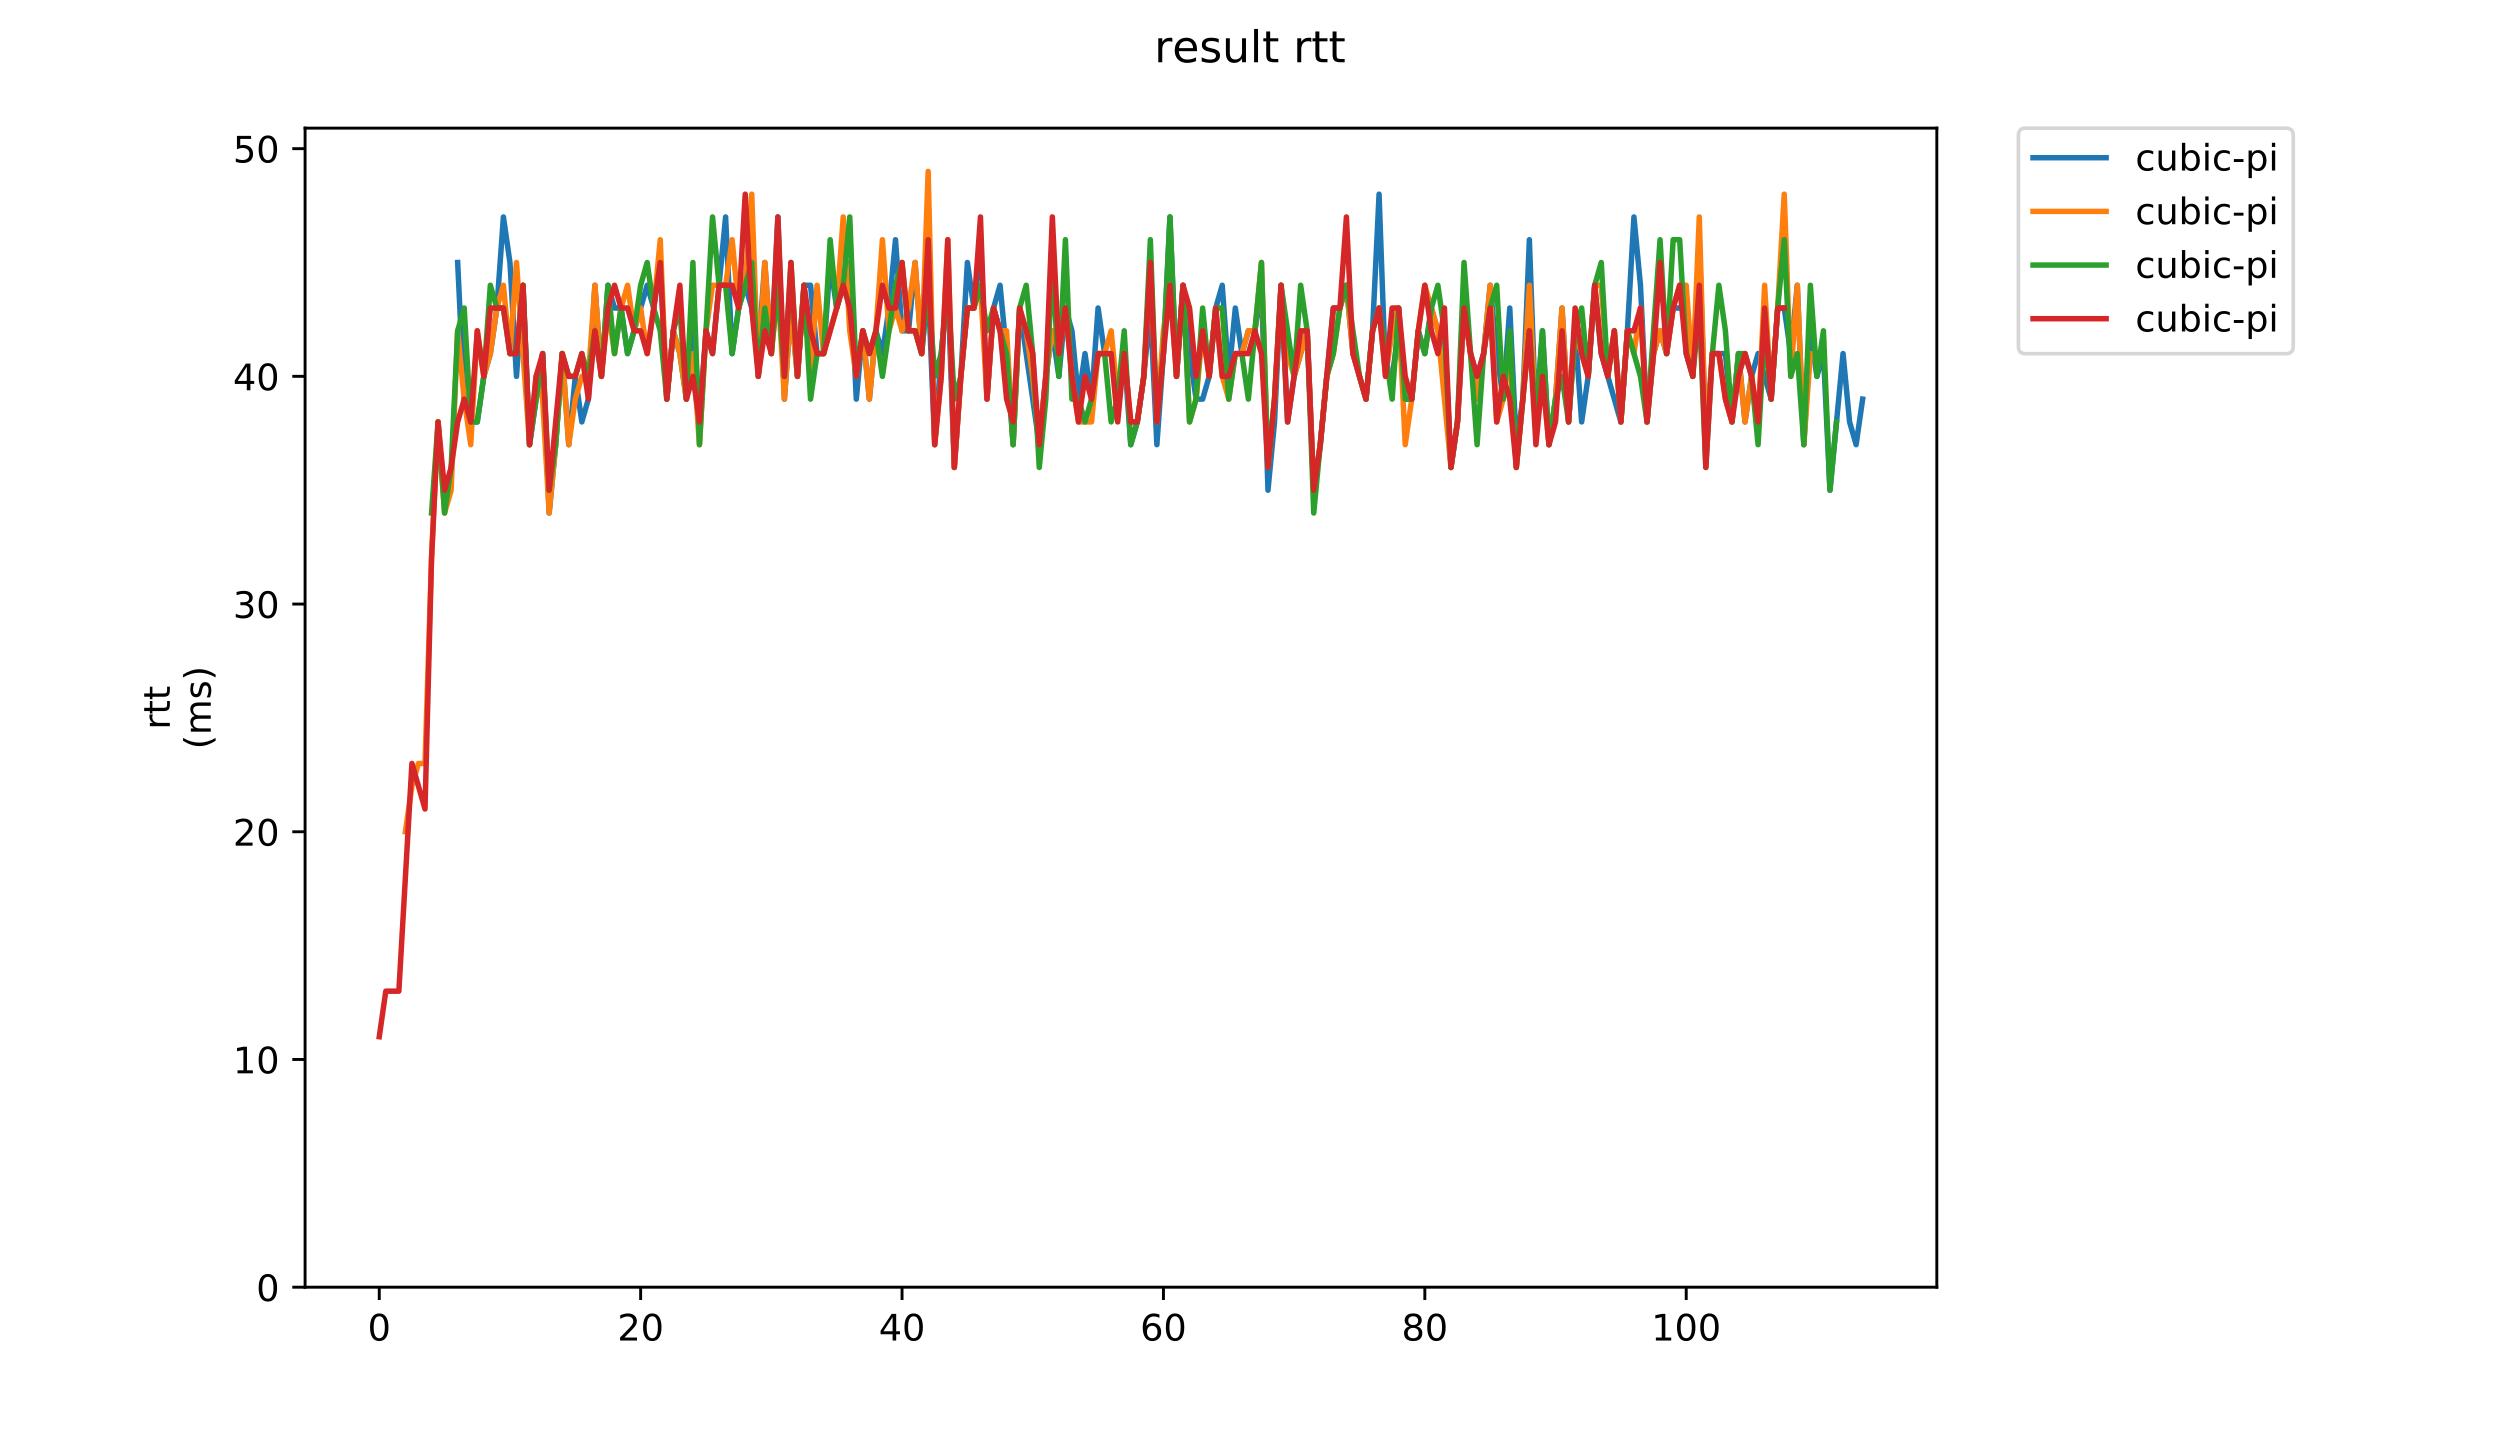 <?xml version="1.0" encoding="utf-8" standalone="no"?>
<!DOCTYPE svg PUBLIC "-//W3C//DTD SVG 1.1//EN"
  "http://www.w3.org/Graphics/SVG/1.1/DTD/svg11.dtd">
<!-- Created with matplotlib (https://matplotlib.org/) -->
<svg height="396pt" version="1.1" viewBox="0 0 684 396" width="684pt" xmlns="http://www.w3.org/2000/svg" xmlns:xlink="http://www.w3.org/1999/xlink">
 <defs>
  <style type="text/css">
*{stroke-linecap:butt;stroke-linejoin:round;}
  </style>
 </defs>
 <g id="figure_1">
  <g id="patch_1">
   <path d="M 0 396 
L 684 396 
L 684 0 
L 0 0 
z
" style="fill:#ffffff;"/>
  </g>
  <g id="axes_1">
   <g id="patch_2">
    <path d="M 83.472 352.174 
L 529.913 352.174 
L 529.913 35.062 
L 83.472 35.062 
z
" style="fill:#ffffff;"/>
   </g>
   <g id="matplotlib.axis_1">
    <g id="xtick_1">
     <g id="line2d_1">
      <defs>
       <path d="M 0 0 
L 0 3.5 
" id="me30c689b77" style="stroke:#000000;stroke-width:0.8;"/>
      </defs>
      <g>
       <use style="stroke:#000000;stroke-width:0.8;" x="103.765" xlink:href="#me30c689b77" y="352.174"/>
      </g>
     </g>
     <g id="text_1">
      <!-- 0 -->
      <defs>
       <path d="M 31.781 66.406 
Q 24.172 66.406 20.328 58.906 
Q 16.5 51.422 16.5 36.375 
Q 16.5 21.391 20.328 13.891 
Q 24.172 6.391 31.781 6.391 
Q 39.453 6.391 43.281 13.891 
Q 47.125 21.391 47.125 36.375 
Q 47.125 51.422 43.281 58.906 
Q 39.453 66.406 31.781 66.406 
z
M 31.781 74.219 
Q 44.047 74.219 50.516 64.516 
Q 56.984 54.828 56.984 36.375 
Q 56.984 17.969 50.516 8.266 
Q 44.047 -1.422 31.781 -1.422 
Q 19.531 -1.422 13.062 8.266 
Q 6.594 17.969 6.594 36.375 
Q 6.594 54.828 13.062 64.516 
Q 19.531 74.219 31.781 74.219 
z
" id="DejaVuSans-48"/>
      </defs>
      <g transform="translate(100.584 366.773)scale(0.1 -0.1)">
       <use xlink:href="#DejaVuSans-48"/>
      </g>
     </g>
    </g>
    <g id="xtick_2">
     <g id="line2d_2">
      <g>
       <use style="stroke:#000000;stroke-width:0.8;" x="175.282" xlink:href="#me30c689b77" y="352.174"/>
      </g>
     </g>
     <g id="text_2">
      <!-- 20 -->
      <defs>
       <path d="M 19.188 8.297 
L 53.609 8.297 
L 53.609 0 
L 7.328 0 
L 7.328 8.297 
Q 12.938 14.109 22.625 23.891 
Q 32.328 33.688 34.812 36.531 
Q 39.547 41.844 41.422 45.531 
Q 43.312 49.219 43.312 52.781 
Q 43.312 58.594 39.234 62.25 
Q 35.156 65.922 28.609 65.922 
Q 23.969 65.922 18.812 64.312 
Q 13.672 62.703 7.812 59.422 
L 7.812 69.391 
Q 13.766 71.781 18.938 73 
Q 24.125 74.219 28.422 74.219 
Q 39.75 74.219 46.484 68.547 
Q 53.219 62.891 53.219 53.422 
Q 53.219 48.922 51.531 44.891 
Q 49.859 40.875 45.406 35.406 
Q 44.188 33.984 37.641 27.219 
Q 31.109 20.453 19.188 8.297 
z
" id="DejaVuSans-50"/>
      </defs>
      <g transform="translate(168.92 366.773)scale(0.1 -0.1)">
       <use xlink:href="#DejaVuSans-50"/>
       <use x="63.623" xlink:href="#DejaVuSans-48"/>
      </g>
     </g>
    </g>
    <g id="xtick_3">
     <g id="line2d_3">
      <g>
       <use style="stroke:#000000;stroke-width:0.8;" x="246.799" xlink:href="#me30c689b77" y="352.174"/>
      </g>
     </g>
     <g id="text_3">
      <!-- 40 -->
      <defs>
       <path d="M 37.797 64.312 
L 12.891 25.391 
L 37.797 25.391 
z
M 35.203 72.906 
L 47.609 72.906 
L 47.609 25.391 
L 58.016 25.391 
L 58.016 17.188 
L 47.609 17.188 
L 47.609 0 
L 37.797 0 
L 37.797 17.188 
L 4.891 17.188 
L 4.891 26.703 
z
" id="DejaVuSans-52"/>
      </defs>
      <g transform="translate(240.436 366.773)scale(0.1 -0.1)">
       <use xlink:href="#DejaVuSans-52"/>
       <use x="63.623" xlink:href="#DejaVuSans-48"/>
      </g>
     </g>
    </g>
    <g id="xtick_4">
     <g id="line2d_4">
      <g>
       <use style="stroke:#000000;stroke-width:0.8;" x="318.316" xlink:href="#me30c689b77" y="352.174"/>
      </g>
     </g>
     <g id="text_4">
      <!-- 60 -->
      <defs>
       <path d="M 33.016 40.375 
Q 26.375 40.375 22.484 35.828 
Q 18.609 31.297 18.609 23.391 
Q 18.609 15.531 22.484 10.953 
Q 26.375 6.391 33.016 6.391 
Q 39.656 6.391 43.531 10.953 
Q 47.406 15.531 47.406 23.391 
Q 47.406 31.297 43.531 35.828 
Q 39.656 40.375 33.016 40.375 
z
M 52.594 71.297 
L 52.594 62.312 
Q 48.875 64.062 45.094 64.984 
Q 41.312 65.922 37.594 65.922 
Q 27.828 65.922 22.672 59.328 
Q 17.531 52.734 16.797 39.406 
Q 19.672 43.656 24.016 45.922 
Q 28.375 48.188 33.594 48.188 
Q 44.578 48.188 50.953 41.516 
Q 57.328 34.859 57.328 23.391 
Q 57.328 12.156 50.688 5.359 
Q 44.047 -1.422 33.016 -1.422 
Q 20.359 -1.422 13.672 8.266 
Q 6.984 17.969 6.984 36.375 
Q 6.984 53.656 15.188 63.938 
Q 23.391 74.219 37.203 74.219 
Q 40.922 74.219 44.703 73.484 
Q 48.484 72.75 52.594 71.297 
z
" id="DejaVuSans-54"/>
      </defs>
      <g transform="translate(311.953 366.773)scale(0.1 -0.1)">
       <use xlink:href="#DejaVuSans-54"/>
       <use x="63.623" xlink:href="#DejaVuSans-48"/>
      </g>
     </g>
    </g>
    <g id="xtick_5">
     <g id="line2d_5">
      <g>
       <use style="stroke:#000000;stroke-width:0.8;" x="389.833" xlink:href="#me30c689b77" y="352.174"/>
      </g>
     </g>
     <g id="text_5">
      <!-- 80 -->
      <defs>
       <path d="M 31.781 34.625 
Q 24.75 34.625 20.719 30.859 
Q 16.703 27.094 16.703 20.516 
Q 16.703 13.922 20.719 10.156 
Q 24.75 6.391 31.781 6.391 
Q 38.812 6.391 42.859 10.172 
Q 46.922 13.969 46.922 20.516 
Q 46.922 27.094 42.891 30.859 
Q 38.875 34.625 31.781 34.625 
z
M 21.922 38.812 
Q 15.578 40.375 12.031 44.719 
Q 8.5 49.078 8.5 55.328 
Q 8.5 64.062 14.719 69.141 
Q 20.953 74.219 31.781 74.219 
Q 42.672 74.219 48.875 69.141 
Q 55.078 64.062 55.078 55.328 
Q 55.078 49.078 51.531 44.719 
Q 48 40.375 41.703 38.812 
Q 48.828 37.156 52.797 32.312 
Q 56.781 27.484 56.781 20.516 
Q 56.781 9.906 50.312 4.234 
Q 43.844 -1.422 31.781 -1.422 
Q 19.734 -1.422 13.25 4.234 
Q 6.781 9.906 6.781 20.516 
Q 6.781 27.484 10.781 32.312 
Q 14.797 37.156 21.922 38.812 
z
M 18.312 54.391 
Q 18.312 48.734 21.844 45.562 
Q 25.391 42.391 31.781 42.391 
Q 38.141 42.391 41.719 45.562 
Q 45.312 48.734 45.312 54.391 
Q 45.312 60.062 41.719 63.234 
Q 38.141 66.406 31.781 66.406 
Q 25.391 66.406 21.844 63.234 
Q 18.312 60.062 18.312 54.391 
z
" id="DejaVuSans-56"/>
      </defs>
      <g transform="translate(383.47 366.773)scale(0.1 -0.1)">
       <use xlink:href="#DejaVuSans-56"/>
       <use x="63.623" xlink:href="#DejaVuSans-48"/>
      </g>
     </g>
    </g>
    <g id="xtick_6">
     <g id="line2d_6">
      <g>
       <use style="stroke:#000000;stroke-width:0.8;" x="461.35" xlink:href="#me30c689b77" y="352.174"/>
      </g>
     </g>
     <g id="text_6">
      <!-- 100 -->
      <defs>
       <path d="M 12.406 8.297 
L 28.516 8.297 
L 28.516 63.922 
L 10.984 60.406 
L 10.984 69.391 
L 28.422 72.906 
L 38.281 72.906 
L 38.281 8.297 
L 54.391 8.297 
L 54.391 0 
L 12.406 0 
z
" id="DejaVuSans-49"/>
      </defs>
      <g transform="translate(451.806 366.773)scale(0.1 -0.1)">
       <use xlink:href="#DejaVuSans-49"/>
       <use x="63.623" xlink:href="#DejaVuSans-48"/>
       <use x="127.246" xlink:href="#DejaVuSans-48"/>
      </g>
     </g>
    </g>
   </g>
   <g id="matplotlib.axis_2">
    <g id="ytick_1">
     <g id="line2d_7">
      <defs>
       <path d="M 0 0 
L -3.5 0 
" id="m52429ce019" style="stroke:#000000;stroke-width:0.8;"/>
      </defs>
      <g>
       <use style="stroke:#000000;stroke-width:0.8;" x="83.472" xlink:href="#m52429ce019" y="352.174"/>
      </g>
     </g>
     <g id="text_7">
      <!-- 0 -->
      <g transform="translate(70.11 355.973)scale(0.1 -0.1)">
       <use xlink:href="#DejaVuSans-48"/>
      </g>
     </g>
    </g>
    <g id="ytick_2">
     <g id="line2d_8">
      <g>
       <use style="stroke:#000000;stroke-width:0.8;" x="83.472" xlink:href="#m52429ce019" y="289.873"/>
      </g>
     </g>
     <g id="text_8">
      <!-- 10 -->
      <g transform="translate(63.747 293.672)scale(0.1 -0.1)">
       <use xlink:href="#DejaVuSans-49"/>
       <use x="63.623" xlink:href="#DejaVuSans-48"/>
      </g>
     </g>
    </g>
    <g id="ytick_3">
     <g id="line2d_9">
      <g>
       <use style="stroke:#000000;stroke-width:0.8;" x="83.472" xlink:href="#m52429ce019" y="227.572"/>
      </g>
     </g>
     <g id="text_9">
      <!-- 20 -->
      <g transform="translate(63.747 231.372)scale(0.1 -0.1)">
       <use xlink:href="#DejaVuSans-50"/>
       <use x="63.623" xlink:href="#DejaVuSans-48"/>
      </g>
     </g>
    </g>
    <g id="ytick_4">
     <g id="line2d_10">
      <g>
       <use style="stroke:#000000;stroke-width:0.8;" x="83.472" xlink:href="#m52429ce019" y="165.271"/>
      </g>
     </g>
     <g id="text_10">
      <!-- 30 -->
      <defs>
       <path d="M 40.578 39.312 
Q 47.656 37.797 51.625 33 
Q 55.609 28.219 55.609 21.188 
Q 55.609 10.406 48.188 4.484 
Q 40.766 -1.422 27.094 -1.422 
Q 22.516 -1.422 17.656 -0.516 
Q 12.797 0.391 7.625 2.203 
L 7.625 11.719 
Q 11.719 9.328 16.594 8.109 
Q 21.484 6.891 26.812 6.891 
Q 36.078 6.891 40.938 10.547 
Q 45.797 14.203 45.797 21.188 
Q 45.797 27.641 41.281 31.266 
Q 36.766 34.906 28.719 34.906 
L 20.219 34.906 
L 20.219 43.016 
L 29.109 43.016 
Q 36.375 43.016 40.234 45.922 
Q 44.094 48.828 44.094 54.297 
Q 44.094 59.906 40.109 62.906 
Q 36.141 65.922 28.719 65.922 
Q 24.656 65.922 20.016 65.031 
Q 15.375 64.156 9.812 62.312 
L 9.812 71.094 
Q 15.438 72.656 20.344 73.438 
Q 25.25 74.219 29.594 74.219 
Q 40.828 74.219 47.359 69.109 
Q 53.906 64.016 53.906 55.328 
Q 53.906 49.266 50.438 45.094 
Q 46.969 40.922 40.578 39.312 
z
" id="DejaVuSans-51"/>
      </defs>
      <g transform="translate(63.747 169.071)scale(0.1 -0.1)">
       <use xlink:href="#DejaVuSans-51"/>
       <use x="63.623" xlink:href="#DejaVuSans-48"/>
      </g>
     </g>
    </g>
    <g id="ytick_5">
     <g id="line2d_11">
      <g>
       <use style="stroke:#000000;stroke-width:0.8;" x="83.472" xlink:href="#m52429ce019" y="102.97"/>
      </g>
     </g>
     <g id="text_11">
      <!-- 40 -->
      <g transform="translate(63.747 106.77)scale(0.1 -0.1)">
       <use xlink:href="#DejaVuSans-52"/>
       <use x="63.623" xlink:href="#DejaVuSans-48"/>
      </g>
     </g>
    </g>
    <g id="ytick_6">
     <g id="line2d_12">
      <g>
       <use style="stroke:#000000;stroke-width:0.8;" x="83.472" xlink:href="#m52429ce019" y="40.67"/>
      </g>
     </g>
     <g id="text_12">
      <!-- 50 -->
      <defs>
       <path d="M 10.797 72.906 
L 49.516 72.906 
L 49.516 64.594 
L 19.828 64.594 
L 19.828 46.734 
Q 21.969 47.469 24.109 47.828 
Q 26.266 48.188 28.422 48.188 
Q 40.625 48.188 47.75 41.5 
Q 54.891 34.812 54.891 23.391 
Q 54.891 11.625 47.562 5.094 
Q 40.234 -1.422 26.906 -1.422 
Q 22.312 -1.422 17.547 -0.641 
Q 12.797 0.141 7.719 1.703 
L 7.719 11.625 
Q 12.109 9.234 16.797 8.062 
Q 21.484 6.891 26.703 6.891 
Q 35.156 6.891 40.078 11.328 
Q 45.016 15.766 45.016 23.391 
Q 45.016 31 40.078 35.438 
Q 35.156 39.891 26.703 39.891 
Q 22.75 39.891 18.812 39.016 
Q 14.891 38.141 10.797 36.281 
z
" id="DejaVuSans-53"/>
      </defs>
      <g transform="translate(63.747 44.469)scale(0.1 -0.1)">
       <use xlink:href="#DejaVuSans-53"/>
       <use x="63.623" xlink:href="#DejaVuSans-48"/>
      </g>
     </g>
    </g>
    <g id="text_13">
     <!-- rtt -->
     <defs>
      <path d="M 41.109 46.297 
Q 39.594 47.172 37.812 47.578 
Q 36.031 48 33.891 48 
Q 26.266 48 22.188 43.047 
Q 18.109 38.094 18.109 28.812 
L 18.109 0 
L 9.078 0 
L 9.078 54.688 
L 18.109 54.688 
L 18.109 46.188 
Q 20.953 51.172 25.484 53.578 
Q 30.031 56 36.531 56 
Q 37.453 56 38.578 55.875 
Q 39.703 55.766 41.062 55.516 
z
" id="DejaVuSans-114"/>
      <path d="M 18.312 70.219 
L 18.312 54.688 
L 36.812 54.688 
L 36.812 47.703 
L 18.312 47.703 
L 18.312 18.016 
Q 18.312 11.328 20.141 9.422 
Q 21.969 7.516 27.594 7.516 
L 36.812 7.516 
L 36.812 0 
L 27.594 0 
Q 17.188 0 13.234 3.875 
Q 9.281 7.766 9.281 18.016 
L 9.281 47.703 
L 2.688 47.703 
L 2.688 54.688 
L 9.281 54.688 
L 9.281 70.219 
z
" id="DejaVuSans-116"/>
     </defs>
     <g transform="translate(46.47 199.594)rotate(-90)scale(0.1 -0.1)">
      <use xlink:href="#DejaVuSans-114"/>
      <use x="41.113" xlink:href="#DejaVuSans-116"/>
      <use x="80.322" xlink:href="#DejaVuSans-116"/>
     </g>
     <!-- (ms) -->
     <defs>
      <path d="M 31 75.875 
Q 24.469 64.656 21.281 53.656 
Q 18.109 42.672 18.109 31.391 
Q 18.109 20.125 21.312 9.062 
Q 24.516 -2 31 -13.188 
L 23.188 -13.188 
Q 15.875 -1.703 12.234 9.375 
Q 8.594 20.453 8.594 31.391 
Q 8.594 42.281 12.203 53.312 
Q 15.828 64.359 23.188 75.875 
z
" id="DejaVuSans-40"/>
      <path d="M 52 44.188 
Q 55.375 50.25 60.062 53.125 
Q 64.75 56 71.094 56 
Q 79.641 56 84.281 50.016 
Q 88.922 44.047 88.922 33.016 
L 88.922 0 
L 79.891 0 
L 79.891 32.719 
Q 79.891 40.578 77.094 44.375 
Q 74.312 48.188 68.609 48.188 
Q 61.625 48.188 57.562 43.547 
Q 53.516 38.922 53.516 30.906 
L 53.516 0 
L 44.484 0 
L 44.484 32.719 
Q 44.484 40.625 41.703 44.406 
Q 38.922 48.188 33.109 48.188 
Q 26.219 48.188 22.156 43.531 
Q 18.109 38.875 18.109 30.906 
L 18.109 0 
L 9.078 0 
L 9.078 54.688 
L 18.109 54.688 
L 18.109 46.188 
Q 21.188 51.219 25.484 53.609 
Q 29.781 56 35.688 56 
Q 41.656 56 45.828 52.969 
Q 50 49.953 52 44.188 
z
" id="DejaVuSans-109"/>
      <path d="M 44.281 53.078 
L 44.281 44.578 
Q 40.484 46.531 36.375 47.5 
Q 32.281 48.484 27.875 48.484 
Q 21.188 48.484 17.844 46.438 
Q 14.5 44.391 14.5 40.281 
Q 14.5 37.156 16.891 35.375 
Q 19.281 33.594 26.516 31.984 
L 29.594 31.297 
Q 39.156 29.25 43.188 25.516 
Q 47.219 21.781 47.219 15.094 
Q 47.219 7.469 41.188 3.016 
Q 35.156 -1.422 24.609 -1.422 
Q 20.219 -1.422 15.453 -0.562 
Q 10.688 0.297 5.422 2 
L 5.422 11.281 
Q 10.406 8.688 15.234 7.391 
Q 20.062 6.109 24.812 6.109 
Q 31.156 6.109 34.562 8.281 
Q 37.984 10.453 37.984 14.406 
Q 37.984 18.062 35.516 20.016 
Q 33.062 21.969 24.703 23.781 
L 21.578 24.516 
Q 13.234 26.266 9.516 29.906 
Q 5.812 33.547 5.812 39.891 
Q 5.812 47.609 11.281 51.797 
Q 16.75 56 26.812 56 
Q 31.781 56 36.172 55.266 
Q 40.578 54.547 44.281 53.078 
z
" id="DejaVuSans-115"/>
      <path d="M 8.016 75.875 
L 15.828 75.875 
Q 23.141 64.359 26.781 53.312 
Q 30.422 42.281 30.422 31.391 
Q 30.422 20.453 26.781 9.375 
Q 23.141 -1.703 15.828 -13.188 
L 8.016 -13.188 
Q 14.5 -2 17.703 9.062 
Q 20.906 20.125 20.906 31.391 
Q 20.906 42.672 17.703 53.656 
Q 14.5 64.656 8.016 75.875 
z
" id="DejaVuSans-41"/>
     </defs>
     <g transform="translate(57.668 204.995)rotate(-90)scale(0.1 -0.1)">
      <use xlink:href="#DejaVuSans-40"/>
      <use x="39.014" xlink:href="#DejaVuSans-109"/>
      <use x="136.426" xlink:href="#DejaVuSans-115"/>
      <use x="188.525" xlink:href="#DejaVuSans-41"/>
     </g>
    </g>
   </g>
   <g id="line2d_13">
    <path clip-path="url(#p62d1f4af2a)" d="M 125.217 71.82 
L 127.005 109.201 
L 128.792 115.431 
L 130.58 115.431 
L 132.368 102.97 
L 134.156 96.74 
L 135.944 84.28 
L 137.732 59.36 
L 139.52 71.82 
L 141.308 102.97 
L 143.096 78.05 
L 144.884 121.661 
L 148.46 96.74 
L 150.248 140.351 
L 152.035 121.661 
L 153.823 96.74 
L 155.611 121.661 
L 157.399 102.97 
L 159.187 115.431 
L 160.975 109.201 
L 162.763 78.05 
L 164.551 102.97 
L 166.339 78.05 
L 168.127 84.28 
L 169.915 84.28 
L 171.703 96.74 
L 177.066 78.05 
L 178.854 84.28 
L 180.642 71.82 
L 182.43 109.201 
L 184.218 90.51 
L 186.006 96.74 
L 187.794 109.201 
L 189.582 84.28 
L 191.37 115.431 
L 193.158 90.51 
L 194.946 96.74 
L 198.521 59.36 
L 200.309 96.74 
L 202.097 84.28 
L 203.885 78.05 
L 205.673 84.28 
L 207.461 96.74 
L 209.249 71.82 
L 211.037 96.74 
L 212.825 59.36 
L 214.613 109.201 
L 216.401 84.28 
L 218.189 102.97 
L 219.977 78.05 
L 221.764 78.05 
L 223.552 96.74 
L 225.34 96.74 
L 227.128 71.82 
L 228.916 84.28 
L 232.492 71.82 
L 234.28 109.201 
L 236.068 90.51 
L 237.856 109.201 
L 239.644 90.51 
L 241.432 96.74 
L 243.22 84.28 
L 245.007 65.59 
L 246.795 90.51 
L 248.583 90.51 
L 250.371 71.82 
L 252.159 96.74 
L 253.947 78.05 
L 255.735 121.661 
L 257.523 96.74 
L 259.311 78.05 
L 261.099 127.891 
L 262.887 102.97 
L 264.675 71.82 
L 266.463 84.28 
L 268.251 65.59 
L 270.038 109.201 
L 271.826 84.28 
L 273.614 78.05 
L 275.402 96.74 
L 277.19 121.661 
L 278.978 84.28 
L 284.342 121.661 
L 286.13 102.97 
L 287.918 90.51 
L 289.706 102.97 
L 291.494 84.28 
L 293.281 90.51 
L 295.069 109.201 
L 296.857 96.74 
L 298.645 109.201 
L 300.433 84.28 
L 302.221 96.74 
L 304.009 96.74 
L 305.797 109.201 
L 307.585 96.74 
L 309.373 121.661 
L 311.161 115.431 
L 312.949 102.97 
L 314.737 84.28 
L 316.524 121.661 
L 318.312 96.74 
L 320.1 59.36 
L 321.888 102.97 
L 323.676 78.05 
L 325.464 96.74 
L 327.252 109.201 
L 329.04 109.201 
L 330.828 102.97 
L 332.616 84.28 
L 334.404 78.05 
L 336.192 102.97 
L 337.98 84.28 
L 339.767 96.74 
L 341.555 90.51 
L 343.343 90.51 
L 345.131 78.05 
L 346.919 134.121 
L 348.707 115.431 
L 350.495 78.05 
L 352.283 115.431 
L 354.071 102.97 
L 357.647 90.51 
L 359.435 134.121 
L 361.223 121.661 
L 364.798 84.28 
L 366.586 84.28 
L 368.374 78.05 
L 370.162 96.74 
L 373.738 109.201 
L 375.526 90.51 
L 377.314 53.13 
L 379.102 102.97 
L 380.89 102.97 
L 382.678 90.51 
L 384.466 109.201 
L 386.253 109.201 
L 388.041 90.51 
L 389.829 96.74 
L 391.617 84.28 
L 393.405 90.51 
L 395.193 90.51 
L 396.981 127.891 
L 398.769 115.431 
L 400.557 84.28 
L 402.345 96.74 
L 404.133 102.97 
L 405.921 96.74 
L 407.709 78.05 
L 409.496 96.74 
L 411.284 109.201 
L 413.072 84.28 
L 414.86 121.661 
L 416.648 109.201 
L 418.436 65.59 
L 420.224 115.431 
L 422.012 90.51 
L 423.8 121.661 
L 425.588 109.201 
L 427.376 84.28 
L 429.164 115.431 
L 430.952 90.51 
L 432.739 115.431 
L 434.527 102.97 
L 436.315 78.05 
L 438.103 96.74 
L 443.467 115.431 
L 445.255 90.51 
L 447.043 59.36 
L 448.831 78.05 
L 450.619 115.431 
L 452.407 96.74 
L 454.195 90.51 
L 455.983 96.74 
L 457.77 84.28 
L 461.346 84.28 
L 463.134 102.97 
L 464.922 65.59 
L 466.71 121.661 
L 468.498 96.74 
L 472.074 96.74 
L 473.862 115.431 
L 475.65 96.74 
L 477.438 115.431 
L 479.226 102.97 
L 481.013 96.74 
L 484.589 109.201 
L 486.377 84.28 
L 488.165 84.28 
L 489.953 96.74 
L 491.741 78.05 
L 493.529 121.661 
L 495.317 90.51 
L 497.105 102.97 
L 498.893 96.74 
L 500.681 134.121 
L 504.256 96.74 
L 506.044 115.431 
L 507.832 121.661 
L 509.62 109.201 
L 509.62 109.201 
" style="fill:none;stroke:#1f77b4;stroke-linecap:square;stroke-width:1.5;"/>
   </g>
   <g id="line2d_14">
    <path clip-path="url(#p62d1f4af2a)" d="M 110.913 227.572 
L 112.701 215.112 
L 114.489 208.882 
L 116.277 208.882 
L 118.065 152.811 
L 119.853 115.431 
L 121.641 140.351 
L 123.429 134.121 
L 125.217 90.51 
L 127.005 109.201 
L 128.792 121.661 
L 130.58 90.51 
L 132.368 102.97 
L 134.156 96.74 
L 135.944 84.28 
L 137.732 78.05 
L 139.52 96.74 
L 141.308 71.82 
L 144.884 121.661 
L 146.672 102.97 
L 148.46 109.201 
L 150.248 140.351 
L 152.035 121.661 
L 153.823 96.74 
L 155.611 121.661 
L 157.399 109.201 
L 159.187 102.97 
L 160.975 102.97 
L 162.763 78.05 
L 164.551 102.97 
L 166.339 84.28 
L 168.127 96.74 
L 169.915 84.28 
L 171.703 78.05 
L 173.491 90.51 
L 175.278 84.28 
L 177.066 96.74 
L 178.854 84.28 
L 180.642 65.59 
L 182.43 109.201 
L 184.218 90.51 
L 186.006 96.74 
L 187.794 109.201 
L 189.582 96.74 
L 191.37 121.661 
L 193.158 90.51 
L 194.946 78.05 
L 198.521 78.05 
L 200.309 65.59 
L 202.097 84.28 
L 203.885 78.05 
L 205.673 53.13 
L 207.461 102.97 
L 209.249 71.82 
L 211.037 96.74 
L 212.825 78.05 
L 214.613 109.201 
L 216.401 84.28 
L 218.189 102.97 
L 219.977 78.05 
L 221.764 102.97 
L 223.552 78.05 
L 225.34 96.74 
L 228.916 84.28 
L 230.704 59.36 
L 232.492 90.51 
L 234.28 102.97 
L 236.068 90.51 
L 237.856 109.201 
L 239.644 90.51 
L 241.432 65.59 
L 243.22 90.51 
L 245.007 84.28 
L 246.795 90.51 
L 248.583 84.28 
L 250.371 71.82 
L 252.159 96.74 
L 253.947 46.9 
L 255.735 121.661 
L 257.523 102.97 
L 259.311 65.59 
L 261.099 127.891 
L 262.887 102.97 
L 264.675 84.28 
L 266.463 84.28 
L 268.251 78.05 
L 270.038 109.201 
L 271.826 84.28 
L 273.614 90.51 
L 275.402 90.51 
L 277.19 121.661 
L 278.978 84.28 
L 280.766 90.51 
L 282.554 102.97 
L 284.342 121.661 
L 286.13 102.97 
L 287.918 90.51 
L 289.706 96.74 
L 291.494 84.28 
L 293.281 102.97 
L 295.069 115.431 
L 298.645 115.431 
L 300.433 96.74 
L 302.221 96.74 
L 304.009 90.51 
L 305.797 109.201 
L 307.585 96.74 
L 309.373 115.431 
L 311.161 115.431 
L 312.949 102.97 
L 314.737 71.82 
L 316.524 115.431 
L 318.312 90.51 
L 320.1 78.05 
L 321.888 102.97 
L 323.676 78.05 
L 325.464 115.431 
L 327.252 109.201 
L 329.04 90.51 
L 330.828 102.97 
L 332.616 84.28 
L 334.404 102.97 
L 336.192 109.201 
L 337.98 96.74 
L 339.767 96.74 
L 341.555 90.51 
L 343.343 90.51 
L 345.131 71.82 
L 346.919 127.891 
L 348.707 109.201 
L 350.495 78.05 
L 352.283 96.74 
L 354.071 102.97 
L 357.647 90.51 
L 359.435 134.121 
L 361.223 121.661 
L 363.01 102.97 
L 364.798 96.74 
L 366.586 84.28 
L 368.374 78.05 
L 370.162 96.74 
L 373.738 109.201 
L 375.526 90.51 
L 377.314 84.28 
L 379.102 102.97 
L 380.89 90.51 
L 382.678 84.28 
L 384.466 121.661 
L 386.253 109.201 
L 388.041 90.51 
L 389.829 78.05 
L 393.405 90.51 
L 396.981 127.891 
L 398.769 115.431 
L 400.557 84.28 
L 404.133 109.201 
L 405.921 96.74 
L 407.709 78.05 
L 409.496 115.431 
L 411.284 109.201 
L 413.072 96.74 
L 414.86 127.891 
L 416.648 109.201 
L 418.436 78.05 
L 420.224 115.431 
L 422.012 102.97 
L 423.8 121.661 
L 425.588 109.201 
L 427.376 84.28 
L 429.164 115.431 
L 430.952 90.51 
L 434.527 102.97 
L 436.315 78.05 
L 438.103 78.05 
L 439.891 102.97 
L 441.679 90.51 
L 443.467 115.431 
L 445.255 90.51 
L 447.043 96.74 
L 448.831 84.28 
L 450.619 115.431 
L 452.407 96.74 
L 454.195 90.51 
L 455.983 96.74 
L 457.77 84.28 
L 459.558 78.05 
L 461.346 78.05 
L 463.134 102.97 
L 464.922 59.36 
L 466.71 121.661 
L 468.498 96.74 
L 470.286 96.74 
L 472.074 109.201 
L 473.862 115.431 
L 475.65 96.74 
L 477.438 115.431 
L 479.226 102.97 
L 481.013 115.431 
L 482.801 78.05 
L 484.589 109.201 
L 486.377 84.28 
L 488.165 53.13 
L 489.953 102.97 
L 491.741 78.05 
L 493.529 121.661 
L 495.317 96.74 
L 495.317 96.74 
" style="fill:none;stroke:#ff7f0e;stroke-linecap:square;stroke-width:1.5;"/>
   </g>
   <g id="line2d_15">
    <path clip-path="url(#p62d1f4af2a)" d="M 118.065 140.351 
L 119.853 115.431 
L 121.641 140.351 
L 123.429 127.891 
L 125.217 90.51 
L 127.005 84.28 
L 128.792 115.431 
L 130.58 115.431 
L 132.368 102.97 
L 134.156 78.05 
L 135.944 84.28 
L 137.732 84.28 
L 139.52 96.74 
L 141.308 96.74 
L 143.096 78.05 
L 144.884 121.661 
L 148.46 96.74 
L 150.248 134.121 
L 152.035 121.661 
L 153.823 96.74 
L 155.611 102.97 
L 157.399 102.97 
L 159.187 96.74 
L 160.975 102.97 
L 162.763 90.51 
L 164.551 102.97 
L 166.339 78.05 
L 168.127 96.74 
L 169.915 84.28 
L 171.703 96.74 
L 173.491 90.51 
L 175.278 78.05 
L 177.066 71.82 
L 178.854 84.28 
L 180.642 90.51 
L 182.43 109.201 
L 184.218 90.51 
L 186.006 84.28 
L 187.794 109.201 
L 189.582 71.82 
L 191.37 121.661 
L 194.946 59.36 
L 196.734 78.05 
L 198.521 78.05 
L 200.309 96.74 
L 202.097 84.28 
L 205.673 71.82 
L 207.461 102.97 
L 209.249 84.28 
L 211.037 96.74 
L 212.825 78.05 
L 214.613 102.97 
L 216.401 71.82 
L 218.189 102.97 
L 219.977 78.05 
L 221.764 109.201 
L 223.552 96.74 
L 225.34 96.74 
L 227.128 65.59 
L 228.916 84.28 
L 230.704 78.05 
L 232.492 59.36 
L 234.28 102.97 
L 236.068 90.51 
L 237.856 96.74 
L 239.644 90.51 
L 241.432 102.97 
L 245.007 78.05 
L 246.795 71.82 
L 248.583 90.51 
L 250.371 90.51 
L 252.159 96.74 
L 253.947 78.05 
L 255.735 102.97 
L 257.523 96.74 
L 259.311 78.05 
L 261.099 109.201 
L 262.887 102.97 
L 264.675 84.28 
L 266.463 84.28 
L 268.251 78.05 
L 270.038 90.51 
L 271.826 84.28 
L 275.402 96.74 
L 277.19 121.661 
L 278.978 84.28 
L 280.766 78.05 
L 282.554 96.74 
L 284.342 127.891 
L 286.13 109.201 
L 287.918 71.82 
L 289.706 102.97 
L 291.494 65.59 
L 293.281 109.201 
L 295.069 109.201 
L 296.857 115.431 
L 298.645 109.201 
L 300.433 96.74 
L 302.221 96.74 
L 304.009 115.431 
L 305.797 109.201 
L 307.585 90.51 
L 309.373 121.661 
L 311.161 115.431 
L 312.949 102.97 
L 314.737 65.59 
L 316.524 115.431 
L 318.312 96.74 
L 320.1 59.36 
L 321.888 102.97 
L 323.676 78.05 
L 325.464 115.431 
L 327.252 109.201 
L 329.04 84.28 
L 330.828 102.97 
L 332.616 84.28 
L 334.404 84.28 
L 336.192 109.201 
L 337.98 96.74 
L 339.767 96.74 
L 341.555 109.201 
L 345.131 71.82 
L 346.919 127.891 
L 348.707 109.201 
L 350.495 78.05 
L 354.071 102.97 
L 355.859 78.05 
L 357.647 90.51 
L 359.435 140.351 
L 363.01 102.97 
L 364.798 96.74 
L 366.586 84.28 
L 368.374 78.05 
L 371.95 102.97 
L 373.738 109.201 
L 375.526 90.51 
L 377.314 84.28 
L 380.89 109.201 
L 382.678 84.28 
L 384.466 109.201 
L 386.253 109.201 
L 388.041 90.51 
L 389.829 96.74 
L 391.617 84.28 
L 393.405 78.05 
L 395.193 90.51 
L 396.981 127.891 
L 398.769 115.431 
L 400.557 71.82 
L 404.133 121.661 
L 405.921 96.74 
L 407.709 84.28 
L 409.496 78.05 
L 411.284 109.201 
L 413.072 90.51 
L 414.86 127.891 
L 418.436 90.51 
L 420.224 115.431 
L 422.012 90.51 
L 423.8 121.661 
L 425.588 109.201 
L 427.376 102.97 
L 429.164 115.431 
L 430.952 90.51 
L 432.739 84.28 
L 434.527 102.97 
L 436.315 78.05 
L 438.103 71.82 
L 439.891 102.97 
L 441.679 90.51 
L 443.467 115.431 
L 445.255 90.51 
L 448.831 102.97 
L 450.619 115.431 
L 454.195 65.59 
L 455.983 96.74 
L 457.77 65.59 
L 459.558 65.59 
L 461.346 96.74 
L 463.134 102.97 
L 464.922 84.28 
L 466.71 127.891 
L 468.498 96.74 
L 470.286 78.05 
L 472.074 90.51 
L 473.862 115.431 
L 475.65 96.74 
L 477.438 96.74 
L 479.226 102.97 
L 481.013 121.661 
L 482.801 90.51 
L 484.589 109.201 
L 486.377 84.28 
L 488.165 65.59 
L 489.953 102.97 
L 491.741 96.74 
L 493.529 121.661 
L 495.317 78.05 
L 497.105 102.97 
L 498.893 90.51 
L 500.681 134.121 
L 502.469 115.431 
L 502.469 115.431 
" style="fill:none;stroke:#2ca02c;stroke-linecap:square;stroke-width:1.5;"/>
   </g>
   <g id="line2d_16">
    <path clip-path="url(#p62d1f4af2a)" d="M 103.765 283.643 
L 105.553 271.183 
L 109.129 271.183 
L 112.705 208.882 
L 116.281 221.342 
L 118.068 152.811 
L 119.856 115.431 
L 121.644 134.121 
L 123.432 127.891 
L 125.22 115.431 
L 127.008 109.201 
L 128.796 115.431 
L 130.584 90.51 
L 132.372 102.97 
L 134.16 84.28 
L 137.736 84.28 
L 139.524 96.74 
L 141.311 96.74 
L 143.099 78.05 
L 144.887 121.661 
L 146.675 102.97 
L 148.463 96.74 
L 150.251 134.121 
L 153.827 96.74 
L 155.615 102.97 
L 157.403 102.97 
L 159.191 96.74 
L 160.979 109.201 
L 162.767 90.51 
L 164.555 102.97 
L 166.342 84.28 
L 168.13 78.05 
L 169.918 84.28 
L 171.706 84.28 
L 173.494 90.51 
L 175.282 90.51 
L 177.07 96.74 
L 180.646 71.82 
L 182.434 109.201 
L 184.222 90.51 
L 186.01 78.05 
L 187.798 109.201 
L 189.585 102.97 
L 191.373 115.431 
L 193.161 90.51 
L 194.949 96.74 
L 196.737 78.05 
L 200.313 78.05 
L 202.101 84.28 
L 203.889 53.13 
L 205.677 84.28 
L 207.465 102.97 
L 209.253 90.51 
L 211.041 96.74 
L 212.828 59.36 
L 214.616 102.97 
L 216.404 71.82 
L 218.192 102.97 
L 219.98 78.05 
L 221.768 90.51 
L 223.556 96.74 
L 225.344 96.74 
L 230.708 78.05 
L 232.496 84.28 
L 234.284 102.97 
L 236.071 90.51 
L 237.859 96.74 
L 239.647 90.51 
L 241.435 78.05 
L 243.223 84.28 
L 245.011 84.28 
L 246.799 71.82 
L 248.587 90.51 
L 250.375 90.51 
L 252.163 96.74 
L 253.951 65.59 
L 255.739 121.661 
L 257.527 102.97 
L 259.314 65.59 
L 261.102 127.891 
L 262.89 102.97 
L 264.678 84.28 
L 266.466 84.28 
L 268.254 59.36 
L 270.042 109.201 
L 271.83 84.28 
L 273.618 90.51 
L 275.406 109.201 
L 277.194 115.431 
L 278.982 84.28 
L 282.557 96.74 
L 284.345 121.661 
L 286.133 102.97 
L 287.921 59.36 
L 289.709 96.74 
L 291.497 84.28 
L 293.285 102.97 
L 295.073 115.431 
L 296.861 102.97 
L 298.649 109.201 
L 300.437 96.74 
L 304.013 96.74 
L 305.8 115.431 
L 307.588 96.74 
L 309.376 115.431 
L 311.164 115.431 
L 312.952 102.97 
L 314.74 71.82 
L 316.528 115.431 
L 320.104 78.05 
L 321.892 102.97 
L 323.68 78.05 
L 325.468 84.28 
L 327.256 102.97 
L 329.043 90.51 
L 330.831 102.97 
L 332.619 84.28 
L 334.407 102.97 
L 336.195 102.97 
L 337.983 96.74 
L 341.559 96.74 
L 343.347 90.51 
L 345.135 96.74 
L 346.923 127.891 
L 348.711 109.201 
L 350.499 78.05 
L 352.286 115.431 
L 355.862 90.51 
L 357.65 90.51 
L 359.438 134.121 
L 361.226 121.661 
L 364.802 84.28 
L 366.59 84.28 
L 368.378 59.36 
L 370.166 96.74 
L 373.742 109.201 
L 375.53 90.51 
L 377.317 84.28 
L 379.105 102.97 
L 380.893 84.28 
L 382.681 84.28 
L 384.469 102.97 
L 386.257 109.201 
L 388.045 90.51 
L 389.833 78.05 
L 391.621 90.51 
L 393.409 96.74 
L 395.197 84.28 
L 396.985 127.891 
L 398.773 115.431 
L 400.56 84.28 
L 402.348 96.74 
L 404.136 102.97 
L 405.924 96.74 
L 407.712 84.28 
L 409.5 115.431 
L 411.288 102.97 
L 413.076 109.201 
L 414.864 127.891 
L 418.44 90.51 
L 420.228 121.661 
L 422.016 102.97 
L 423.803 121.661 
L 425.591 115.431 
L 427.379 90.51 
L 429.167 115.431 
L 430.955 84.28 
L 432.743 96.74 
L 434.531 102.97 
L 436.319 78.05 
L 438.107 96.74 
L 439.895 102.97 
L 441.683 90.51 
L 443.471 115.431 
L 445.259 90.51 
L 447.046 90.51 
L 448.834 84.28 
L 450.622 115.431 
L 452.41 96.74 
L 454.198 71.82 
L 455.986 96.74 
L 457.774 84.28 
L 459.562 78.05 
L 461.35 96.74 
L 463.138 102.97 
L 464.926 78.05 
L 466.714 127.891 
L 468.502 96.74 
L 470.289 96.74 
L 472.077 109.201 
L 473.865 115.431 
L 475.653 102.97 
L 477.441 96.74 
L 479.229 102.97 
L 481.017 115.431 
L 482.805 84.28 
L 484.593 109.201 
L 486.381 84.28 
L 488.169 84.28 
L 488.169 84.28 
" style="fill:none;stroke:#d62728;stroke-linecap:square;stroke-width:1.5;"/>
   </g>
   <g id="patch_3">
    <path d="M 83.472 352.174 
L 83.472 35.062 
" style="fill:none;stroke:#000000;stroke-linecap:square;stroke-linejoin:miter;stroke-width:0.8;"/>
   </g>
   <g id="patch_4">
    <path d="M 529.913 352.174 
L 529.913 35.062 
" style="fill:none;stroke:#000000;stroke-linecap:square;stroke-linejoin:miter;stroke-width:0.8;"/>
   </g>
   <g id="patch_5">
    <path d="M 83.472 352.174 
L 529.913 352.174 
" style="fill:none;stroke:#000000;stroke-linecap:square;stroke-linejoin:miter;stroke-width:0.8;"/>
   </g>
   <g id="patch_6">
    <path d="M 83.472 35.062 
L 529.913 35.062 
" style="fill:none;stroke:#000000;stroke-linecap:square;stroke-linejoin:miter;stroke-width:0.8;"/>
   </g>
   <g id="legend_1">
    <g id="patch_7">
     <path d="M 554.235 96.775 
L 625.43 96.775 
Q 627.43 96.775 627.43 94.775 
L 627.43 37.062 
Q 627.43 35.062 625.43 35.062 
L 554.235 35.062 
Q 552.235 35.062 552.235 37.062 
L 552.235 94.775 
Q 552.235 96.775 554.235 96.775 
z
" style="fill:#ffffff;opacity:0.8;stroke:#cccccc;stroke-linejoin:miter;"/>
    </g>
    <g id="line2d_17">
     <path d="M 556.235 43.161 
L 576.235 43.161 
" style="fill:none;stroke:#1f77b4;stroke-linecap:square;stroke-width:1.5;"/>
    </g>
    <g id="line2d_18"/>
    <g id="text_14">
     <!-- cubic-pi -->
     <defs>
      <path d="M 48.781 52.594 
L 48.781 44.188 
Q 44.969 46.297 41.141 47.344 
Q 37.312 48.391 33.406 48.391 
Q 24.656 48.391 19.812 42.844 
Q 14.984 37.312 14.984 27.297 
Q 14.984 17.281 19.812 11.734 
Q 24.656 6.203 33.406 6.203 
Q 37.312 6.203 41.141 7.25 
Q 44.969 8.297 48.781 10.406 
L 48.781 2.094 
Q 45.016 0.344 40.984 -0.531 
Q 36.969 -1.422 32.422 -1.422 
Q 20.062 -1.422 12.781 6.344 
Q 5.516 14.109 5.516 27.297 
Q 5.516 40.672 12.859 48.328 
Q 20.219 56 33.016 56 
Q 37.156 56 41.109 55.141 
Q 45.062 54.297 48.781 52.594 
z
" id="DejaVuSans-99"/>
      <path d="M 8.5 21.578 
L 8.5 54.688 
L 17.484 54.688 
L 17.484 21.922 
Q 17.484 14.156 20.5 10.266 
Q 23.531 6.391 29.594 6.391 
Q 36.859 6.391 41.078 11.031 
Q 45.312 15.672 45.312 23.688 
L 45.312 54.688 
L 54.297 54.688 
L 54.297 0 
L 45.312 0 
L 45.312 8.406 
Q 42.047 3.422 37.719 1 
Q 33.406 -1.422 27.688 -1.422 
Q 18.266 -1.422 13.375 4.438 
Q 8.5 10.297 8.5 21.578 
z
M 31.109 56 
z
" id="DejaVuSans-117"/>
      <path d="M 48.688 27.297 
Q 48.688 37.203 44.609 42.844 
Q 40.531 48.484 33.406 48.484 
Q 26.266 48.484 22.188 42.844 
Q 18.109 37.203 18.109 27.297 
Q 18.109 17.391 22.188 11.75 
Q 26.266 6.109 33.406 6.109 
Q 40.531 6.109 44.609 11.75 
Q 48.688 17.391 48.688 27.297 
z
M 18.109 46.391 
Q 20.953 51.266 25.266 53.625 
Q 29.594 56 35.594 56 
Q 45.562 56 51.781 48.094 
Q 58.016 40.188 58.016 27.297 
Q 58.016 14.406 51.781 6.484 
Q 45.562 -1.422 35.594 -1.422 
Q 29.594 -1.422 25.266 0.953 
Q 20.953 3.328 18.109 8.203 
L 18.109 0 
L 9.078 0 
L 9.078 75.984 
L 18.109 75.984 
z
" id="DejaVuSans-98"/>
      <path d="M 9.422 54.688 
L 18.406 54.688 
L 18.406 0 
L 9.422 0 
z
M 9.422 75.984 
L 18.406 75.984 
L 18.406 64.594 
L 9.422 64.594 
z
" id="DejaVuSans-105"/>
      <path d="M 4.891 31.391 
L 31.203 31.391 
L 31.203 23.391 
L 4.891 23.391 
z
" id="DejaVuSans-45"/>
      <path d="M 18.109 8.203 
L 18.109 -20.797 
L 9.078 -20.797 
L 9.078 54.688 
L 18.109 54.688 
L 18.109 46.391 
Q 20.953 51.266 25.266 53.625 
Q 29.594 56 35.594 56 
Q 45.562 56 51.781 48.094 
Q 58.016 40.188 58.016 27.297 
Q 58.016 14.406 51.781 6.484 
Q 45.562 -1.422 35.594 -1.422 
Q 29.594 -1.422 25.266 0.953 
Q 20.953 3.328 18.109 8.203 
z
M 48.688 27.297 
Q 48.688 37.203 44.609 42.844 
Q 40.531 48.484 33.406 48.484 
Q 26.266 48.484 22.188 42.844 
Q 18.109 37.203 18.109 27.297 
Q 18.109 17.391 22.188 11.75 
Q 26.266 6.109 33.406 6.109 
Q 40.531 6.109 44.609 11.75 
Q 48.688 17.391 48.688 27.297 
z
" id="DejaVuSans-112"/>
     </defs>
     <g transform="translate(584.235 46.661)scale(0.1 -0.1)">
      <use xlink:href="#DejaVuSans-99"/>
      <use x="54.98" xlink:href="#DejaVuSans-117"/>
      <use x="118.359" xlink:href="#DejaVuSans-98"/>
      <use x="181.836" xlink:href="#DejaVuSans-105"/>
      <use x="209.619" xlink:href="#DejaVuSans-99"/>
      <use x="264.6" xlink:href="#DejaVuSans-45"/>
      <use x="300.684" xlink:href="#DejaVuSans-112"/>
      <use x="364.16" xlink:href="#DejaVuSans-105"/>
     </g>
    </g>
    <g id="line2d_19">
     <path d="M 556.235 57.839 
L 576.235 57.839 
" style="fill:none;stroke:#ff7f0e;stroke-linecap:square;stroke-width:1.5;"/>
    </g>
    <g id="line2d_20"/>
    <g id="text_15">
     <!-- cubic-pi -->
     <g transform="translate(584.235 61.339)scale(0.1 -0.1)">
      <use xlink:href="#DejaVuSans-99"/>
      <use x="54.98" xlink:href="#DejaVuSans-117"/>
      <use x="118.359" xlink:href="#DejaVuSans-98"/>
      <use x="181.836" xlink:href="#DejaVuSans-105"/>
      <use x="209.619" xlink:href="#DejaVuSans-99"/>
      <use x="264.6" xlink:href="#DejaVuSans-45"/>
      <use x="300.684" xlink:href="#DejaVuSans-112"/>
      <use x="364.16" xlink:href="#DejaVuSans-105"/>
     </g>
    </g>
    <g id="line2d_21">
     <path d="M 556.235 72.517 
L 576.235 72.517 
" style="fill:none;stroke:#2ca02c;stroke-linecap:square;stroke-width:1.5;"/>
    </g>
    <g id="line2d_22"/>
    <g id="text_16">
     <!-- cubic-pi -->
     <g transform="translate(584.235 76.017)scale(0.1 -0.1)">
      <use xlink:href="#DejaVuSans-99"/>
      <use x="54.98" xlink:href="#DejaVuSans-117"/>
      <use x="118.359" xlink:href="#DejaVuSans-98"/>
      <use x="181.836" xlink:href="#DejaVuSans-105"/>
      <use x="209.619" xlink:href="#DejaVuSans-99"/>
      <use x="264.6" xlink:href="#DejaVuSans-45"/>
      <use x="300.684" xlink:href="#DejaVuSans-112"/>
      <use x="364.16" xlink:href="#DejaVuSans-105"/>
     </g>
    </g>
    <g id="line2d_23">
     <path d="M 556.235 87.195 
L 576.235 87.195 
" style="fill:none;stroke:#d62728;stroke-linecap:square;stroke-width:1.5;"/>
    </g>
    <g id="line2d_24"/>
    <g id="text_17">
     <!-- cubic-pi -->
     <g transform="translate(584.235 90.695)scale(0.1 -0.1)">
      <use xlink:href="#DejaVuSans-99"/>
      <use x="54.98" xlink:href="#DejaVuSans-117"/>
      <use x="118.359" xlink:href="#DejaVuSans-98"/>
      <use x="181.836" xlink:href="#DejaVuSans-105"/>
      <use x="209.619" xlink:href="#DejaVuSans-99"/>
      <use x="264.6" xlink:href="#DejaVuSans-45"/>
      <use x="300.684" xlink:href="#DejaVuSans-112"/>
      <use x="364.16" xlink:href="#DejaVuSans-105"/>
     </g>
    </g>
   </g>
  </g>
  <g id="text_18">
   <!-- result rtt -->
   <defs>
    <path d="M 56.203 29.594 
L 56.203 25.203 
L 14.891 25.203 
Q 15.484 15.922 20.484 11.062 
Q 25.484 6.203 34.422 6.203 
Q 39.594 6.203 44.453 7.469 
Q 49.312 8.734 54.109 11.281 
L 54.109 2.781 
Q 49.266 0.734 44.188 -0.344 
Q 39.109 -1.422 33.891 -1.422 
Q 20.797 -1.422 13.156 6.188 
Q 5.516 13.812 5.516 26.812 
Q 5.516 40.234 12.766 48.109 
Q 20.016 56 32.328 56 
Q 43.359 56 49.781 48.891 
Q 56.203 41.797 56.203 29.594 
z
M 47.219 32.234 
Q 47.125 39.594 43.094 43.984 
Q 39.062 48.391 32.422 48.391 
Q 24.906 48.391 20.391 44.141 
Q 15.875 39.891 15.188 32.172 
z
" id="DejaVuSans-101"/>
    <path d="M 9.422 75.984 
L 18.406 75.984 
L 18.406 0 
L 9.422 0 
z
" id="DejaVuSans-108"/>
    <path id="DejaVuSans-32"/>
   </defs>
   <g transform="translate(315.818 17.038)scale(0.12 -0.12)">
    <use xlink:href="#DejaVuSans-114"/>
    <use x="41.082" xlink:href="#DejaVuSans-101"/>
    <use x="102.605" xlink:href="#DejaVuSans-115"/>
    <use x="154.705" xlink:href="#DejaVuSans-117"/>
    <use x="218.084" xlink:href="#DejaVuSans-108"/>
    <use x="245.867" xlink:href="#DejaVuSans-116"/>
    <use x="285.076" xlink:href="#DejaVuSans-32"/>
    <use x="316.863" xlink:href="#DejaVuSans-114"/>
    <use x="357.977" xlink:href="#DejaVuSans-116"/>
    <use x="397.186" xlink:href="#DejaVuSans-116"/>
   </g>
  </g>
 </g>
 <defs>
  <clipPath id="p62d1f4af2a">
   <rect height="317.112" width="446.441" x="83.472" y="35.062"/>
  </clipPath>
 </defs>
</svg>
